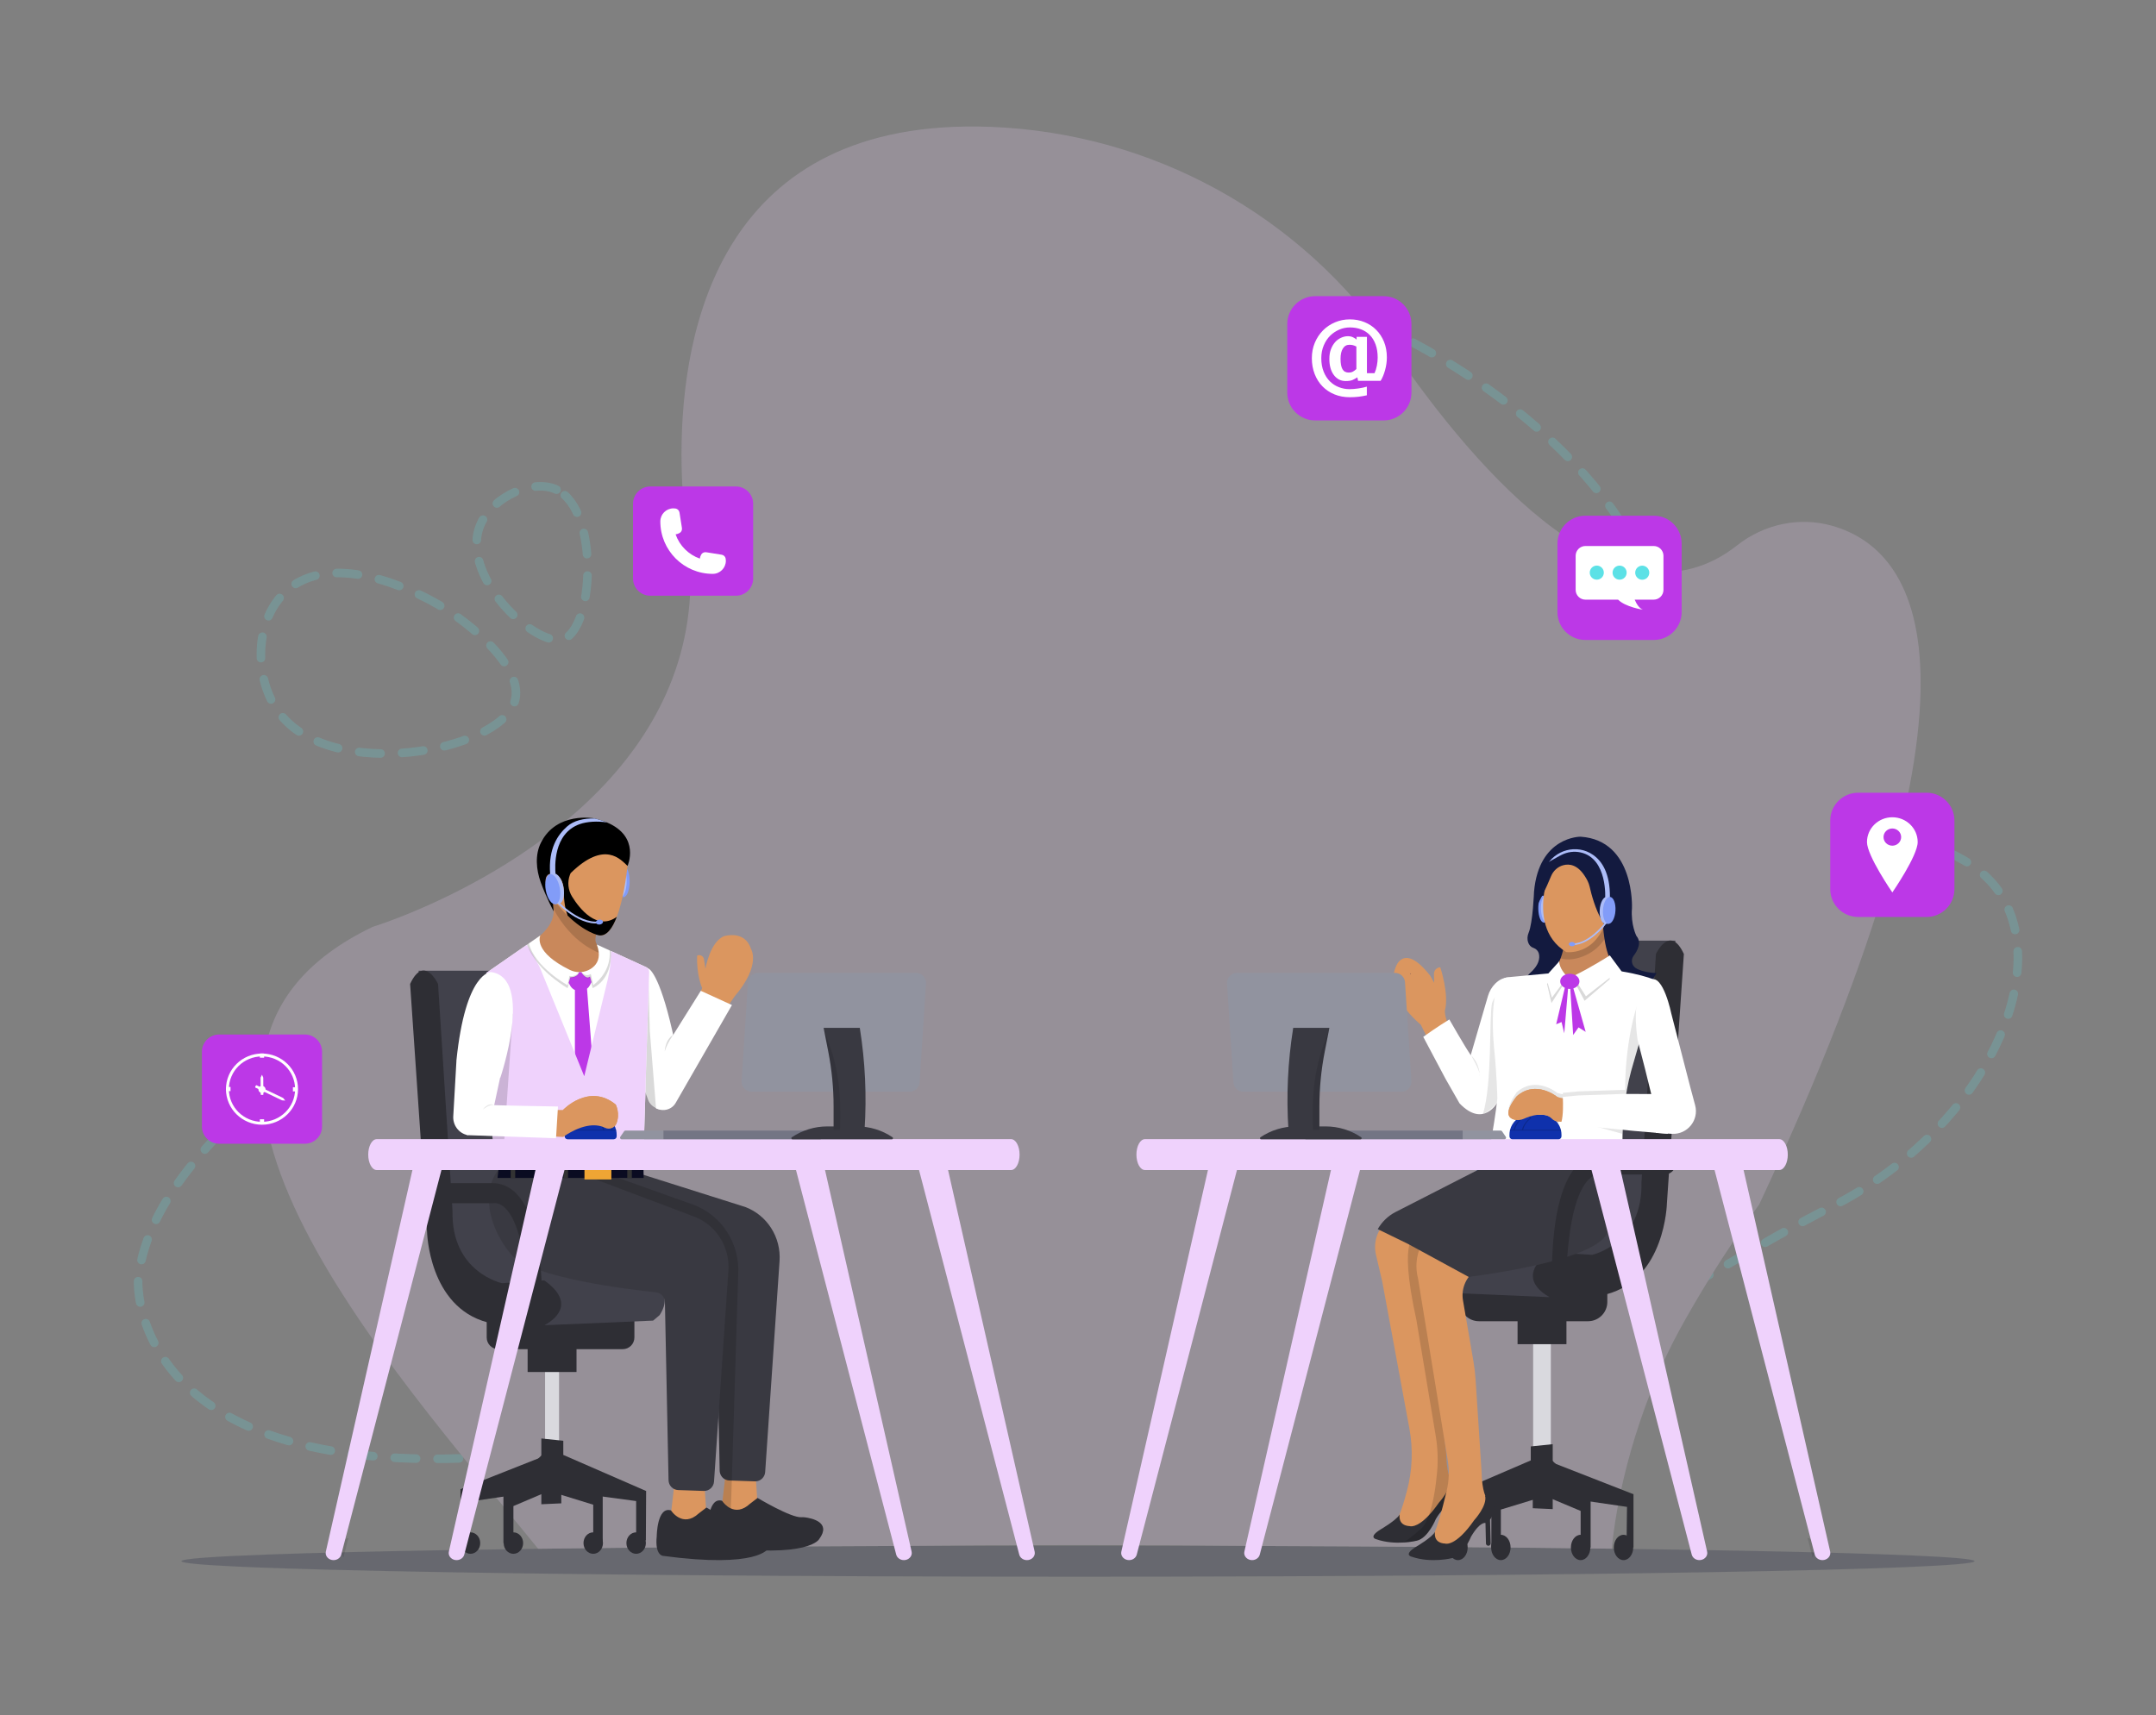 <svg width="186" height="148" viewBox="0 0 186 148" fill="none" xmlns="http://www.w3.org/2000/svg">
<rect x="0" y="0" width="186" height="148" fill="#808080" stroke="none"/>
<g opacity="0.2">
<path d="M48.014 42.252C45.968 41.289 42.584 42.854 41.505 45.143C39.445 49.514 46.107 55.843 48.529 55.164C51.237 54.405 51.771 44.018 48.014 42.252Z" stroke="#5CE1E6" stroke-width="0.74" stroke-miterlimit="10" stroke-linecap="round" stroke-dasharray="1.85 1.85 1.85 1.85 1.85 1.85"/>
<path d="M37.78 52.151C37.049 51.728 29.314 47.254 24.936 50.795C21.862 53.282 21.833 58.597 24.143 61.584C28.718 67.501 42.904 64.848 44.376 60.614C45.368 57.764 40.714 53.848 37.78 52.151Z" stroke="#5CE1E6" stroke-width="0.74" stroke-miterlimit="10" stroke-linecap="round" stroke-dasharray="1.85 1.85 1.85 1.85 1.85 1.85"/>
<path d="M47.733 125.208C66.562 120.534 87.956 115.777 121.178 116.587C139.757 117.04 143.968 111.274 158.049 104.106C170.6 97.716 176.764 85.011 172.978 77.811C169.156 70.541 157.514 73.436 147.98 62.615C143.638 57.686 144.402 54.232 141.895 48.767C133.957 31.461 104.204 17.935 89.533 25.094C70.149 34.55 86.72 75.412 65.053 86.574C51.348 93.635 40.989 80.081 27.457 90.428C20.752 95.555 12.551 102.747 11.917 110.556C11.917 110.556 11.029 129.648 47.733 125.208Z" stroke="#5CE1E6" stroke-width="0.74" stroke-miterlimit="10" stroke-linecap="round" stroke-dasharray="1.85 1.85 1.85 1.85 1.85 1.85"/>
<path d="M170.347 134.708C170.347 135.448 135.717 136.048 92.999 136.048C68.896 136.048 47.368 135.858 33.183 135.558C29.915 135.489 27.038 135.414 24.608 135.335C23.008 135.283 21.602 135.228 20.407 135.172C17.331 135.028 15.651 134.871 15.651 134.708C15.651 134.501 18.378 134.304 23.244 134.129C25.236 134.057 27.588 133.988 30.258 133.925C34.794 133.816 40.25 133.719 46.428 133.639C55.136 133.524 65.28 133.441 76.305 133.399C76.311 133.4 76.316 133.4 76.322 133.399C81.693 133.379 87.273 133.368 92.999 133.368C98.736 133.368 104.327 133.379 109.708 133.4C120.508 133.441 130.462 133.521 139.049 133.631C143.124 133.684 146.891 133.743 150.294 133.808C162.754 134.046 170.347 134.362 170.347 134.708Z" fill="#040C2B"/>
<path d="M151.761 103.944C151.761 103.944 148.35 108.466 144.939 114.671C141.939 120.128 139.64 127.434 139.05 133.631C130.462 133.521 120.509 133.441 109.708 133.4C104.434 133.347 98.821 133.318 92.999 133.318C87.19 133.318 81.588 133.346 76.322 133.399C76.317 133.4 76.311 133.4 76.306 133.399C65.28 133.442 55.137 133.525 46.428 133.639C33.681 117.918 8.987 91.08 32.154 79.974C32.154 79.974 33.868 79.452 36.438 78.331C44.572 74.781 61.287 65.228 59.428 47.216C59.428 47.216 58.794 43.855 58.794 39.178C58.794 28.242 62.257 10.115 85.37 10.942C99.366 11.444 112.257 18.567 120.05 29.967C127.694 41.149 139.917 54.907 149.871 47.052C152.168 45.238 155.206 44.566 158.043 45.364C165.208 47.376 173.347 57.794 151.761 103.944Z" fill="#EFD2FC"/>
</g>
<path d="M166.205 79.122H160.301C158.973 79.122 157.896 78.045 157.896 76.717V70.807C157.896 69.479 158.973 68.402 160.301 68.402H166.205C167.534 68.402 168.61 69.479 168.61 70.807V76.717C168.61 78.045 167.534 79.122 166.205 79.122Z" fill="#BC38E7"/>
<path d="M163.253 70.519C162.045 70.519 161.066 71.477 161.066 72.659C161.066 73.84 163.253 77.005 163.253 77.005C163.253 77.005 165.44 73.84 165.44 72.659C165.44 71.477 164.461 70.519 163.253 70.519ZM163.253 72.972C162.833 72.972 162.493 72.639 162.493 72.229C162.493 71.819 162.833 71.487 163.253 71.487C163.673 71.487 164.014 71.819 164.014 72.229C164.014 72.639 163.673 72.972 163.253 72.972Z" fill="white"/>
<path d="M26.298 98.688H18.906C18.085 98.688 17.42 98.022 17.42 97.201V90.751C17.42 89.93 18.085 89.264 18.906 89.264H26.298C27.119 89.264 27.784 89.93 27.784 90.751V97.201C27.784 98.022 27.119 98.688 26.298 98.688Z" fill="#BC38E7"/>
<path d="M25.466 92.781C25.31 92.415 25.086 92.087 24.8 91.805C24.515 91.523 24.182 91.302 23.812 91.147C23.429 90.987 23.022 90.905 22.602 90.905C22.182 90.905 21.775 90.987 21.392 91.147C21.022 91.301 20.689 91.523 20.404 91.805C20.118 92.087 19.894 92.415 19.738 92.781C19.575 93.16 19.493 93.562 19.493 93.977C19.493 94.391 19.575 94.793 19.738 95.172C19.894 95.538 20.118 95.866 20.404 96.148C20.689 96.43 21.022 96.652 21.392 96.806C21.775 96.967 22.182 97.048 22.602 97.048C23.022 97.048 23.429 96.967 23.812 96.806C24.182 96.652 24.515 96.43 24.8 96.148C25.086 95.866 25.31 95.538 25.466 95.172C25.628 94.793 25.711 94.391 25.711 93.977C25.711 93.562 25.628 93.16 25.466 92.781ZM22.602 96.798C21.025 96.798 19.746 95.535 19.746 93.977C19.746 92.418 21.025 91.155 22.602 91.155C24.179 91.155 25.458 92.418 25.458 93.977C25.458 95.535 24.179 96.798 22.602 96.798Z" fill="white"/>
<path d="M22.786 90.904H22.419V91.266H22.786V90.904Z" fill="white"/>
<path d="M22.786 96.578H22.419V96.94H22.786V96.578Z" fill="white"/>
<path d="M25.637 94.178L25.638 93.816L25.271 93.815L25.27 94.177L25.637 94.178Z" fill="white"/>
<path d="M19.888 94.152L19.889 93.79L19.522 93.789L19.521 94.151L19.888 94.152Z" fill="white"/>
<path d="M22.037 93.722C22.064 93.665 22.11 93.631 22.138 93.645L24.427 94.74L24.611 94.967L24.328 94.943L22.039 93.848C22.01 93.835 22.009 93.778 22.037 93.722Z" fill="white"/>
<path d="M22.607 94.479C22.543 94.48 22.491 94.465 22.491 94.447L22.48 92.987L22.602 92.735L22.711 92.986L22.722 94.445C22.722 94.464 22.67 94.479 22.607 94.479Z" fill="white"/>
<path d="M22.602 94.306C22.771 94.306 22.909 94.171 22.909 94.003C22.909 93.836 22.771 93.7 22.602 93.7C22.432 93.7 22.295 93.836 22.295 94.003C22.295 94.171 22.432 94.306 22.602 94.306Z" fill="white"/>
<path d="M63.489 51.402H56.098C55.277 51.402 54.611 50.736 54.611 49.916V43.465C54.611 42.644 55.277 41.978 56.098 41.978H63.489C64.31 41.978 64.976 42.644 64.976 43.465V49.916C64.976 50.736 64.31 51.402 63.489 51.402Z" fill="#BC38E7"/>
<path d="M58.097 43.864C58.161 43.864 58.224 43.869 58.285 43.88C58.286 43.88 58.287 43.88 58.288 43.88C58.462 43.91 58.593 44.053 58.621 44.227L58.832 45.562C58.86 45.737 58.776 45.915 58.619 45.997C58.516 46.051 58.403 46.09 58.285 46.109C58.625 47.085 59.399 47.859 60.375 48.199C60.394 48.08 60.432 47.968 60.486 47.865C60.569 47.707 60.746 47.624 60.922 47.651L62.256 47.863C62.43 47.89 62.574 48.022 62.603 48.196C62.603 48.197 62.604 48.198 62.604 48.199C62.615 48.26 62.62 48.322 62.62 48.386C62.62 49.01 62.114 49.516 61.489 49.517C58.992 49.516 56.967 47.492 56.967 44.994C56.967 44.37 57.473 43.864 58.097 43.864Z" fill="white"/>
<path d="M142.672 55.22H136.768C135.44 55.22 134.363 54.143 134.363 52.815V46.905C134.363 45.577 135.44 44.5 136.768 44.5H142.672C144.001 44.5 145.077 45.577 145.077 46.905V52.815C145.077 54.143 144.001 55.22 142.672 55.22Z" fill="#BC38E7"/>
<path d="M142.664 47.113H136.777C136.311 47.113 135.933 47.491 135.933 47.957V50.898C135.933 51.364 136.311 51.742 136.777 51.742H139.593C140.241 52.389 141.731 52.607 141.731 52.607C141.424 52.492 141.192 52.13 141.025 51.742H142.663C143.13 51.742 143.508 51.364 143.508 50.898V47.957C143.508 47.491 143.13 47.113 142.664 47.113Z" fill="white"/>
<path d="M137.987 49.973C138.297 49.846 138.446 49.491 138.319 49.181C138.192 48.87 137.837 48.721 137.526 48.848C137.216 48.975 137.067 49.33 137.194 49.641C137.321 49.952 137.676 50.1 137.987 49.973Z" fill="#5CE1E6"/>
<path d="M140.316 49.553C140.394 49.226 140.192 48.899 139.866 48.821C139.539 48.743 139.211 48.945 139.134 49.272C139.056 49.598 139.258 49.926 139.584 50.003C139.911 50.081 140.239 49.879 140.316 49.553Z" fill="#5CE1E6"/>
<path d="M142.107 49.846C142.345 49.609 142.345 49.224 142.107 48.987C141.87 48.749 141.485 48.749 141.248 48.987C141.011 49.224 141.011 49.609 141.248 49.846C141.485 50.084 141.87 50.084 142.107 49.846Z" fill="#5CE1E6"/>
<path d="M119.362 36.276H113.458C112.129 36.276 111.053 35.199 111.053 33.871V27.961C111.053 26.633 112.13 25.556 113.458 25.556H119.362C120.69 25.556 121.767 26.633 121.767 27.961V33.871C121.767 35.199 120.69 36.276 119.362 36.276Z" fill="#BC38E7"/>
<path d="M118.727 28.464C119.014 28.751 119.239 29.096 119.402 29.497C119.564 29.898 119.646 30.347 119.646 30.845C119.646 31.203 119.594 31.568 119.492 31.939C119.389 32.309 119.261 32.616 119.107 32.86H117.162L117.1 32.56C116.954 32.657 116.813 32.735 116.677 32.792C116.541 32.85 116.345 32.879 116.089 32.879C115.671 32.879 115.332 32.706 115.074 32.362C114.815 32.017 114.685 31.552 114.685 30.968C114.685 30.655 114.729 30.381 114.816 30.147C114.903 29.912 115.022 29.708 115.173 29.533C115.314 29.369 115.485 29.241 115.685 29.149C115.885 29.056 116.084 29.01 116.281 29.01C116.45 29.01 116.6 29.042 116.731 29.105C116.862 29.167 116.963 29.233 117.035 29.303V29.064H117.927V32.202H118.581C118.673 32 118.741 31.78 118.786 31.543C118.831 31.305 118.854 31.078 118.854 30.86C118.854 30.427 118.793 30.047 118.673 29.72C118.553 29.393 118.386 29.122 118.173 28.907C117.956 28.686 117.701 28.522 117.409 28.414C117.117 28.306 116.8 28.253 116.46 28.253C116.134 28.253 115.825 28.317 115.532 28.445C115.238 28.573 114.98 28.746 114.758 28.964C114.53 29.187 114.344 29.467 114.202 29.802C114.06 30.138 113.989 30.506 113.989 30.906C113.989 31.342 114.056 31.728 114.191 32.064C114.325 32.4 114.504 32.679 114.727 32.902C114.949 33.122 115.208 33.29 115.503 33.406C115.797 33.521 116.108 33.579 116.436 33.579C116.654 33.579 116.902 33.559 117.18 33.519C117.457 33.479 117.704 33.427 117.919 33.363V34.109C117.681 34.163 117.444 34.204 117.208 34.233C116.972 34.261 116.714 34.275 116.435 34.275C115.966 34.275 115.532 34.194 115.133 34.032C114.734 33.871 114.389 33.642 114.097 33.344C113.807 33.049 113.581 32.693 113.418 32.275C113.255 31.857 113.174 31.401 113.174 30.906C113.174 30.429 113.258 29.988 113.428 29.581C113.597 29.175 113.83 28.821 114.127 28.518C114.417 28.221 114.764 27.986 115.168 27.814C115.571 27.643 116 27.557 116.454 27.557C116.905 27.557 117.326 27.636 117.717 27.795C118.108 27.954 118.445 28.177 118.727 28.464ZM117.016 31.841V29.902C116.91 29.849 116.813 29.809 116.723 29.785C116.634 29.761 116.532 29.749 116.419 29.749C116.173 29.749 115.984 29.856 115.85 30.072C115.717 30.287 115.65 30.582 115.65 30.956C115.65 31.361 115.705 31.661 115.816 31.856C115.926 32.051 116.108 32.148 116.362 32.148C116.495 32.148 116.612 32.122 116.712 32.069C116.812 32.017 116.913 31.941 117.016 31.841Z" fill="white"/>
<path d="M132.266 126.21H133.792V115.233H132.266V126.21Z" fill="#D9D9DE"/>
<path d="M140.063 134.618C140.526 134.618 140.901 134.128 140.901 133.525C140.901 132.922 140.526 132.433 140.063 132.433C139.599 132.433 139.224 132.922 139.224 133.525C139.224 134.128 139.599 134.618 140.063 134.618Z" fill="#2E2E34"/>
<path d="M136.363 134.618C136.827 134.618 137.202 134.128 137.202 133.525C137.202 132.922 136.827 132.433 136.363 132.433C135.9 132.433 135.524 132.922 135.524 133.525C135.524 134.128 135.9 134.618 136.363 134.618Z" fill="#2E2E34"/>
<path d="M129.481 134.618C129.944 134.618 130.319 134.128 130.319 133.525C130.319 132.922 129.944 132.433 129.481 132.433C129.017 132.433 128.642 132.922 128.642 133.525C128.642 134.128 129.017 134.618 129.481 134.618Z" fill="#2E2E34"/>
<path d="M125.78 134.618C126.244 134.618 126.619 134.128 126.619 133.525C126.619 132.922 126.244 132.433 125.78 132.433C125.317 132.433 124.941 132.922 124.941 133.525C124.941 134.128 125.317 134.618 125.78 134.618Z" fill="#2E2E34"/>
<path d="M124.941 133.288L124.92 129.089L132.061 126.014V124.808L133.954 124.613V126.209L140.923 128.933V133.525H140.321L140.364 130.023L133.954 129.089V130.217L132.233 130.139V129.089L125.78 129.945V133.525L124.941 133.288Z" fill="#2E2E34"/>
<path d="M133.309 125.431L137.224 129.283V133.525H136.364V130.373L133.309 129.089L129.48 130.256V133.525H128.663V129.478L132.922 125.431H133.309Z" fill="#2E2E34"/>
<path d="M130.922 115.985H135.138V113.369H130.922V115.985Z" fill="#2E2E34"/>
<path d="M127.594 114.004H137.001C137.92 114.004 138.665 113.259 138.665 112.34V111.071H125.931V112.34C125.931 113.259 126.676 114.004 127.594 114.004Z" fill="#2E2E34"/>
<path d="M136.234 99.597V101.341H129.781C129.781 101.341 127.114 100.627 126.812 110.298H125.608C125.608 110.298 125.135 99.636 129.867 99.597L136.234 99.597Z" fill="#6275BA"/>
<path d="M144.537 81.166H136.406C136.406 81.166 135.589 81.087 135.632 82.95L134.427 101.658C134.427 101.658 134.083 107.801 129.523 108.039H124.662C124.662 108.039 122.382 108.95 123.758 111.051L124.317 111.526L133.61 111.923L142.3 106.533L144.537 81.166Z" fill="#41414B"/>
<path d="M142.86 82.316C142.86 82.316 144.064 79.7 145.269 82.316L143.806 103.837C143.806 103.837 143.668 110.326 138.596 111.679L133.696 111.923C133.696 111.923 130.427 110.377 133.696 108.039L137.353 108.276C137.353 108.276 141.741 107.325 141.612 102.014L142.86 82.316Z" fill="#2E2E34"/>
<path d="M125.308 128.392L124.491 129.699L122.871 131.744L121.636 132.361L120.363 131.281C120.467 131.24 120.588 131.037 120.717 130.733C120.929 130.231 121.163 129.452 121.374 128.661C121.847 126.895 121.921 125.046 121.588 123.248L119.244 110.563L118.706 108.266C118.427 107.073 118.92 105.833 119.943 105.158L122.446 104.198L125.301 105.201L125.118 105.568L122.987 109.831L124.761 125.378C124.786 126.618 124.962 127.248 125.085 127.54C125.153 127.702 125.204 127.76 125.204 127.76L125.308 128.392Z" fill="#DB965F"/>
<path d="M125.498 129.633L125.556 131.815L125.147 131.952L125.144 129.988C125.144 129.988 124.653 129.743 123.864 131.081C123.864 131.081 123.212 132.719 122.23 132.939C122.23 132.939 121.769 133.057 121.097 133.098C120.429 133.14 119.553 133.106 118.71 132.808C118.71 132.808 118.001 132.646 119.118 131.962C119.118 131.962 120.394 131.218 120.716 130.732C120.731 130.711 120.744 130.689 120.754 130.669C120.747 130.702 120.556 131.633 121.627 131.685C121.627 131.685 122.195 131.897 123.272 130.747C123.53 130.471 123.818 130.117 124.134 129.662C124.134 129.662 125.299 128.407 125.069 127.533C125.069 127.533 125.074 127.535 125.085 127.539C125.24 127.604 126.469 128.172 125.498 129.633Z" fill="#2E2E34"/>
<path opacity="0.15" d="M125.498 129.633L125.556 131.815L125.147 131.953L125.144 129.989C125.144 129.989 124.652 129.744 123.863 131.082C123.863 131.082 123.211 132.72 122.229 132.94C122.229 132.94 121.769 133.057 121.097 133.099C121.823 132.602 122.414 132.068 122.414 132.068C122.503 132.009 122.587 131.934 122.668 131.846C122.907 131.582 123.106 131.199 123.271 130.747C123.671 129.658 123.876 128.172 123.98 127.018C124.075 125.975 124.033 124.924 123.86 123.89L122.195 113.901C120.536 106.339 122.195 106.686 122.195 106.686L125.117 105.568L122.986 109.831L124.761 125.379C124.786 126.618 124.962 127.248 125.084 127.54C125.239 127.604 126.468 128.172 125.498 129.633Z" fill="black"/>
<path d="M127.81 126.883C127.848 128.812 128.252 129.264 128.252 129.264L128.356 129.897L127.539 131.204L125.919 133.249L124.684 133.866L123.411 132.786C123.801 132.63 124.434 130.205 124.807 128.634C125.01 127.782 125.042 126.898 124.901 126.033L122.331 110.294C121.992 108.986 122.306 107.596 123.173 106.561L124.183 105.355L129.276 108.365L127.391 109.556C126.5 110.119 126.035 111.164 126.213 112.204L127.116 117.472C127.205 117.998 127.267 118.527 127.302 119.058L127.81 126.883Z" fill="#DB965F"/>
<path d="M128.546 131.138L128.6 133.17C128.602 133.259 128.546 133.34 128.462 133.368C128.331 133.412 128.195 133.314 128.195 133.176L128.153 131.416C128.153 131.416 127.7 131.248 126.911 132.587C126.911 132.587 126.259 134.224 125.278 134.444C125.278 134.444 123.451 134.911 121.758 134.314C121.758 134.314 121.049 134.151 122.166 133.467C122.166 133.467 123.559 132.655 123.802 132.173C123.802 132.173 123.584 133.138 124.675 133.19C124.675 133.19 125.549 133.516 127.182 131.167C127.182 131.167 128.347 129.912 128.117 129.039C128.117 129.039 129.58 129.581 128.546 131.138Z" fill="#2E2E34"/>
<path d="M138.486 106.678C137.006 108.648 129.578 109.797 127.013 110.14C126.925 110.152 126.842 110.177 126.765 110.213L124.926 109.213L121.457 107.326L118.857 106.059C119.21 105.447 119.724 104.934 120.364 104.597L129.688 99.829L131.368 99.77L132.489 99.731L136.938 99.577C137.067 99.893 137.16 100.209 137.224 100.521L139.47 100.443C140.756 103.601 138.486 106.678 138.486 106.678Z" fill="#393941"/>
<path d="M132.949 87.152C132.706 88.741 131.511 91.078 130.51 92.821C129.73 94.179 129.068 95.176 129.068 95.176L126.279 93.113L128.368 85.943C128.487 85.538 128.7 85.164 129.001 84.867C129.016 84.852 129.032 84.837 129.047 84.822C130.999 82.988 132.949 87.152 132.949 87.152Z" fill="white"/>
<path d="M125.22 93.667L122.57 88.414C122.57 88.414 119.412 85.896 120.399 83.476C120.399 83.476 121.069 81.217 123.398 84.208L123.729 84.805L123.708 84.047C123.7 83.736 123.943 83.476 124.254 83.463C124.254 83.463 125.035 85.798 124.65 87.213C124.65 87.213 124.618 88.159 125.41 89.146L127.459 92.466L125.22 93.667Z" fill="#DB965F"/>
<path d="M129.199 95.091C129.199 95.091 128.005 97.382 125.915 95.204L124.708 93.089L122.785 89.468C122.785 89.468 124.013 88.58 125.037 87.966C125.037 87.966 126.352 90.279 126.902 91.074C127.665 92.173 128.681 93.761 129.199 95.091Z" fill="white"/>
<path opacity="0.1" d="M131.759 88.308C131.516 89.897 130.223 95.165 127.938 96.121C128.756 93.391 128.449 87.83 128.722 86.534C128.995 85.783 129.58 85.334 129.985 85.544C130.914 86.027 131.759 88.308 131.759 88.308Z" fill="black"/>
<path d="M136.355 72.196C136.355 72.196 132.767 72.157 132.342 76.941C132.342 76.941 132.245 79.617 131.875 80.489C131.762 80.756 131.741 81.057 131.841 81.33C131.912 81.522 132.04 81.702 132.269 81.78C132.509 81.862 132.702 82.05 132.762 82.297C132.855 82.685 132.781 83.285 131.956 84.001C131.956 84.001 130.799 85.12 131.686 85.699L141.331 86.008L142.566 84.541L142.913 83.963C142.913 83.963 141.753 83.944 141.114 83.529C140.757 83.297 140.681 82.803 140.939 82.465C141.236 82.076 141.667 81.332 141.177 80.761C141.177 80.761 140.676 79.796 140.791 78.369C140.791 78.369 141.061 72.504 136.355 72.196Z" fill="#131A3F"/>
<path d="M139.229 83.249L137.994 86.142L132.94 85.95L133.905 83.905C133.905 83.905 134.31 83.533 134.635 82.695C134.801 82.266 134.946 81.716 135.004 81.031L138.226 77.886C138.226 77.886 138.18 79.519 138.421 81.033C138.565 81.938 138.81 82.801 139.229 83.249Z" fill="#C9885B"/>
<path opacity="0.15" d="M138.421 81.033C138.418 81.038 138.415 81.042 138.412 81.047C138.025 81.626 137.49 82.094 136.861 82.393C135.991 82.806 135.255 82.863 134.635 82.695C134.801 82.266 134.946 81.716 135.004 81.031L138.226 77.886C138.226 77.886 138.18 79.519 138.421 81.033Z" fill="black"/>
<path d="M133.144 79.598L133.354 79.606C133.378 79.606 133.398 79.588 133.4 79.564L133.414 79.389L133.124 79.436L133.144 79.598Z" fill="#829CF8"/>
<path d="M133.174 79.595C133.411 79.589 133.59 79.066 133.572 78.427C133.554 77.788 133.347 77.275 133.109 77.282C132.872 77.289 132.693 77.812 132.711 78.451C132.728 79.089 132.936 79.602 133.174 79.595Z" fill="#829CF8"/>
<path d="M133.401 79.585C133.639 79.578 133.817 79.055 133.8 78.416C133.782 77.777 133.575 77.265 133.337 77.271C133.099 77.278 132.921 77.801 132.938 78.44C132.956 79.079 133.163 79.591 133.401 79.585Z" fill="#ACBCF8"/>
<path d="M134.233 73.701C134.233 73.701 131.224 79.758 135.12 82.15C135.12 82.15 138.477 82.651 138.94 77.52C138.94 77.52 138.168 71.231 134.233 73.701Z" fill="#DB965F"/>
<path d="M133.807 75.613C133.994 75.148 134.382 74.786 134.867 74.656C135.39 74.516 136.07 74.612 136.696 75.553C136.893 75.85 137.064 76.163 137.141 76.511C137.435 77.832 138.479 81.539 140.908 81.3L138.438 73.739L135 72.647L133.124 74.523L132.708 77.347L132.305 78.652L132.782 77.799C132.782 77.799 133.361 76.721 133.807 75.613Z" fill="#131A3F"/>
<path d="M142.952 84.636L142.843 85.018L140.777 92.209L140.715 92.424C140.568 92.968 140.449 93.513 140.352 94.047C140.311 94.277 140.273 94.505 140.24 94.731C140.114 95.58 140.042 96.396 140.005 97.142C139.95 98.252 139.972 99.207 140.009 99.889C140.04 100.476 139.509 100.957 138.872 100.917L129.493 100.321C128.87 100.281 128.417 99.759 128.514 99.19C128.739 97.873 129.101 95.686 129.179 94.771C129.179 94.771 129.141 92.886 128.91 90.575C128.91 90.575 128.215 84.351 130.144 84.316L132.868 84.062L132.949 84.054L132.989 84.051L133.578 83.996L134.461 83.016L134.504 82.929C134.504 82.941 134.505 82.953 134.506 82.965L134.523 82.947C134.522 82.951 134.517 82.97 134.509 83.002C134.566 83.552 134.959 84.013 135.188 84.239C135.202 84.252 135.215 84.264 135.227 84.276L135.228 84.277C135.245 84.292 135.259 84.306 135.273 84.318C135.277 84.322 135.281 84.326 135.285 84.33C135.291 84.335 135.297 84.34 135.302 84.345C135.31 84.352 135.317 84.358 135.323 84.363C135.33 84.369 135.336 84.374 135.341 84.377C135.345 84.381 135.348 84.383 135.35 84.385C135.351 84.386 135.352 84.387 135.352 84.387C135.357 84.385 135.362 84.382 135.368 84.38C135.402 84.367 135.436 84.353 135.47 84.339C135.513 84.32 135.557 84.301 135.6 84.282C135.61 84.277 135.62 84.272 135.63 84.268C135.641 84.263 135.651 84.259 135.661 84.254C135.673 84.248 135.686 84.242 135.697 84.237C135.701 84.235 135.703 84.234 135.706 84.233C135.708 84.232 135.71 84.231 135.712 84.23C135.718 84.227 135.723 84.224 135.729 84.222C137.23 83.504 138.882 82.439 138.882 82.439L139.849 83.753L139.899 83.811L139.904 83.818C140.57 83.927 141.114 84.047 141.549 84.16C142.527 84.414 142.952 84.636 142.952 84.636Z" fill="white"/>
<path opacity="0.1" d="M142.842 85.018L140.776 92.209L140.714 92.424C140.568 92.968 140.448 93.512 140.352 94.047C140.331 94.162 140.311 94.276 140.292 94.391C140.285 94.438 140.277 94.485 140.269 94.533C140.259 94.599 140.249 94.665 140.239 94.731C140.225 94.511 140.216 94.282 140.212 94.046C140.152 90.784 140.998 86.209 142.084 85.101C142.511 85.212 142.73 85.137 142.842 85.018Z" fill="black"/>
<path opacity="0.15" d="M142.893 84.951L142.952 84.636C142.952 84.636 142.978 84.805 142.893 84.951Z" fill="black"/>
<path opacity="0.15" d="M138.87 84.37L138.867 84.499L136.702 86.355L135.778 84.617L135.765 84.593L135.642 84.362L135.6 84.282C135.61 84.277 135.619 84.273 135.629 84.268C135.64 84.264 135.651 84.259 135.661 84.254C135.673 84.249 135.685 84.243 135.697 84.237C135.7 84.235 135.703 84.234 135.706 84.233C135.708 84.232 135.709 84.231 135.711 84.23L135.834 84.423L136.818 85.969L138.87 84.37Z" fill="black"/>
<path opacity="0.15" d="M135.284 84.33L135.226 84.419L135.172 84.503L135.144 84.546L135.076 84.65L133.847 86.548L133.463 84.916L133.516 84.799L133.885 86.085L135.068 84.492L135.144 84.389L135.225 84.281L135.227 84.277C135.244 84.292 135.258 84.306 135.272 84.319C135.276 84.323 135.28 84.326 135.284 84.33Z" fill="black"/>
<path d="M132.188 95.962C132.188 95.96 132.188 95.959 132.188 95.958L132.188 95.962Z" fill="#131A3F"/>
<path d="M132.188 95.962C132.188 95.96 132.188 95.959 132.188 95.958" stroke="#131A3F" stroke-width="0.034" stroke-miterlimit="10"/>
<path d="M145.82 93.796L146.241 95.366C146.588 96.657 145.57 97.909 144.236 97.834L142.856 97.755L142.772 95.694L141.928 92.267L141.274 89.731C140.591 84.791 142.415 84.547 142.415 84.547C143.49 84.037 144.189 87.474 144.189 87.474L145.82 93.796Z" fill="white"/>
<path d="M121.704 84.011L121.704 84.009C121.704 84.009 121.705 84.009 121.704 84.011Z" fill="#9AAAF7" stroke="#131A3F" stroke-width="0.034" stroke-miterlimit="10"/>
<path opacity="0.1" d="M140.239 94.731C140.113 95.58 139.998 97.088 139.96 97.834L136.063 96.753L134.653 96.613C134.67 96.573 134.685 96.53 134.699 96.483C134.702 96.472 134.705 96.462 134.708 96.451L134.395 96.961C134.196 96.946 134.013 96.853 133.874 96.71C133.036 95.847 131.188 96.622 131.188 96.622C129.004 96.662 130.862 94.233 130.862 94.233C132.523 92.796 134.342 94.301 134.342 94.301C134.479 94.347 134.645 94.387 134.829 94.42C134.825 94.345 134.822 94.302 134.822 94.302L136.16 94.174L139.983 94.046L140.212 94.046C140.216 94.282 140.225 94.511 140.239 94.731Z" fill="black"/>
<path d="M133.874 96.523C134.014 96.667 134.196 96.76 134.396 96.775L136.77 96.95L137.164 96.979L137.425 94.873C137.425 94.873 137.216 94.888 136.9 94.9C136.194 94.926 134.963 94.859 134.343 94.648C134.343 94.648 132.524 93.144 130.863 94.581C130.863 94.581 129.016 96.703 131.201 96.663C131.201 96.663 133.037 95.661 133.874 96.523Z" fill="#DB965F"/>
<path d="M134.653 96.96C134.67 96.921 134.685 96.877 134.699 96.83C134.878 96.236 134.847 95.154 134.83 94.78C134.825 94.697 134.822 94.649 134.822 94.649L136.16 94.522L139.983 94.393L143.559 94.401L143.886 97.834L140.913 97.579L136.064 97.1L134.653 96.96Z" fill="white"/>
<path d="M135.343 84.534L134.949 89.161L134.716 88.187L134.253 88.38L135.173 84.502L135.227 84.419L135.285 84.33C135.292 84.335 135.297 84.34 135.303 84.345C135.31 84.352 135.317 84.357 135.324 84.363C135.33 84.368 135.336 84.374 135.341 84.377L135.343 84.534Z" fill="#BC38E7"/>
<path d="M136.798 89.036L136.181 88.65L135.718 89.306L135.411 84.362L135.547 84.616L136.798 89.036Z" fill="#BC38E7"/>
<path d="M135.429 85.332C135.887 85.332 136.259 85.039 136.259 84.676C136.259 84.314 135.887 84.02 135.429 84.02C134.971 84.02 134.6 84.314 134.6 84.676C134.6 85.039 134.971 85.332 135.429 85.332Z" fill="#BC38E7"/>
<path d="M138.48 77.56C138.48 77.56 138.719 74.079 136.365 73.555C135.224 73.301 134.068 73.897 133.565 74.952C133.345 75.412 133.168 76.011 133.124 76.776L132.919 76.162C132.919 76.162 132.991 75.525 133.341 74.835C134.11 73.322 136.038 72.795 137.433 73.762C138.214 74.303 138.905 75.364 138.89 77.424L138.48 77.56Z" fill="#ACBCF8"/>
<path d="M139.086 78.582C139.126 77.943 138.917 77.41 138.619 77.391C138.322 77.373 138.048 77.877 138.009 78.516C137.969 79.156 138.179 79.689 138.476 79.707C138.774 79.725 139.047 79.222 139.086 78.582Z" fill="#ACBCF8"/>
<path d="M135.648 81.552V81.416C137.265 81.416 138.756 79.24 138.771 79.218L138.884 79.295C138.822 79.387 137.337 81.552 135.648 81.552Z" fill="#ACBCF8"/>
<path d="M138.406 79.691L138.754 79.709L138.884 79.367L138.356 79.229L138.406 79.691Z" fill="#ACBCF8"/>
<path d="M139.366 78.586C139.327 79.225 139.054 79.729 138.756 79.711C138.459 79.692 138.25 79.159 138.289 78.52C138.328 77.88 138.602 77.377 138.899 77.395C139.197 77.413 139.406 77.947 139.366 78.586Z" fill="#829CF8"/>
<path d="M135.615 81.654C135.765 81.654 135.888 81.57 135.888 81.466C135.888 81.363 135.765 81.279 135.615 81.279C135.464 81.279 135.342 81.363 135.342 81.466C135.342 81.57 135.464 81.654 135.615 81.654Z" fill="#829CF8"/>
<path d="M134.692 73.773L133.396 74.49L132.918 75.24L132.509 77.151L133.123 77.082C133.123 77.082 133.259 74.66 134.692 73.773Z" fill="#131A3F"/>
<path d="M144.538 100.469C144.538 100.95 144.114 101.341 143.591 101.341H138.085C138.085 101.341 135.417 100.627 135.116 110.298H133.912C133.912 110.298 133.438 99.636 138.171 99.597H143.591C144.114 99.597 144.538 99.987 144.538 100.469Z" fill="#2E2E34"/>
<path opacity="0.1" d="M156.666 133.655C156.666 133.947 156.55 134.208 156.367 134.384L155.938 132.705C156.35 132.775 156.666 133.174 156.666 133.655Z" fill="black"/>
<path d="M153.5 100.959H98.774C98.369 100.959 98.04 100.363 98.04 99.627C98.04 98.891 98.369 98.294 98.774 98.294H153.5C153.905 98.294 154.234 98.891 154.234 99.627C154.234 100.363 153.905 100.959 153.5 100.959Z" fill="#EFD2FC"/>
<path d="M107.874 134.603C107.511 134.531 107.279 134.209 107.354 133.881L115.011 100.136C115.087 99.8 115.452 99.586 115.823 99.659L116.902 99.874C117.272 99.947 117.504 100.28 117.417 100.613L108.681 134.144C108.596 134.471 108.237 134.675 107.874 134.603Z" fill="#EFD2FC"/>
<path d="M146.755 134.603C147.118 134.531 147.35 134.209 147.275 133.881L139.618 100.136C139.542 99.8 139.177 99.586 138.806 99.659L137.727 99.874C137.357 99.947 137.125 100.28 137.212 100.613L145.948 134.144C146.033 134.471 146.392 134.675 146.755 134.603Z" fill="#EFD2FC"/>
<path d="M97.26 134.603C96.897 134.531 96.666 134.209 96.74 133.881L104.397 100.136C104.473 99.8 104.839 99.586 105.209 99.659L106.288 99.874C106.659 99.947 106.891 100.28 106.804 100.613L98.068 134.144C97.983 134.471 97.623 134.675 97.26 134.603Z" fill="#EFD2FC"/>
<path d="M157.37 134.603C157.732 134.531 157.964 134.209 157.89 133.881L150.233 100.136C150.157 99.8 149.791 99.586 149.421 99.659L148.342 99.874C147.971 99.947 147.739 100.28 147.826 100.613L156.562 134.144C156.647 134.471 157.007 134.675 157.37 134.603Z" fill="#EFD2FC"/>
<path d="M126.197 97.554H112.618V98.304H126.197V97.554Z" fill="#737584"/>
<path d="M126.197 97.554H129.469C129.514 97.554 129.556 97.576 129.581 97.613L129.908 98.093C129.97 98.183 129.905 98.304 129.796 98.304H126.197L126.197 97.554Z" fill="#91939F"/>
<path d="M107.27 94.2H120.903C121.402 94.2 121.797 93.779 121.765 93.281L121.211 84.754C121.182 84.3 120.805 83.947 120.349 83.947H106.716C106.217 83.947 105.822 84.368 105.854 84.866L106.408 93.393C106.437 93.847 106.814 94.2 107.27 94.2Z" fill="#91939F"/>
<path d="M108.797 98.305H117.376C117.47 98.305 117.507 98.183 117.429 98.13C116.527 97.521 115.463 97.195 114.374 97.195H111.798C110.709 97.195 109.646 97.521 108.743 98.13C108.665 98.183 108.703 98.305 108.797 98.305Z" fill="#393941"/>
<path d="M111.559 88.737L111.566 88.691H114.688L114.669 88.788L114.287 90.736C113.98 92.299 113.825 93.889 113.825 95.483V97.483H113.27H111.155C110.964 94.561 111.099 91.628 111.559 88.737Z" fill="#393941"/>
<path opacity="0.1" d="M113.251 96.209L113.271 97.483H113.826V95.483C113.826 93.889 113.981 92.3 114.287 90.736L114.67 88.788L114.083 90.455C113.943 90.853 113.824 91.257 113.727 91.667C113.315 93.407 113.251 94.644 113.251 96.209Z" fill="black"/>
<path d="M134.71 97.913V98.049C134.71 98.19 134.595 98.304 134.454 98.304H130.479C130.338 98.304 130.224 98.19 130.224 98.049V97.913C130.224 97.789 130.237 97.669 130.261 97.554C130.266 97.531 130.271 97.508 130.277 97.485C130.446 96.823 130.999 96.314 131.685 96.209C131.745 96.2 131.806 96.194 131.867 96.191C131.894 96.19 131.921 96.189 131.947 96.189H132.986C133.79 96.189 134.466 96.74 134.656 97.486C134.662 97.508 134.667 97.531 134.672 97.554C134.697 97.669 134.71 97.789 134.71 97.913Z" fill="#0F31AC"/>
<path opacity="0.2" d="M134.656 97.486H131.402C131.502 97.095 131.735 96.758 132.05 96.525C132.072 96.509 132.094 96.493 132.116 96.479C132.108 96.462 132.099 96.446 132.089 96.431C132.047 96.36 131.993 96.297 131.931 96.242C132.067 96.207 132.21 96.189 132.356 96.189H132.254C132.136 96.189 132.02 96.201 131.909 96.224C131.895 96.213 131.881 96.201 131.867 96.191C131.805 96.194 131.744 96.2 131.685 96.209C131.716 96.223 131.747 96.239 131.777 96.256C131.192 96.425 130.734 96.894 130.583 97.485H130.276C130.271 97.508 130.266 97.531 130.261 97.554H134.672C134.667 97.531 134.661 97.508 134.656 97.486ZM130.686 97.486C130.831 96.917 131.258 96.462 131.81 96.278C131.891 96.332 131.961 96.399 132.018 96.476C131.667 96.709 131.407 97.067 131.3 97.485L130.686 97.486Z" fill="black"/>
<path d="M133.874 96.523C134.014 96.667 134.196 96.76 134.396 96.775C134.396 96.775 134.963 94.859 134.343 94.648C134.343 94.648 132.524 93.144 130.863 94.581C130.863 94.581 129.346 96.324 130.688 96.621C130.949 96.679 131.222 96.644 131.466 96.535C132.006 96.296 133.233 95.863 133.874 96.523Z" fill="#DB965F"/>
<path opacity="0.1" d="M126.914 91.071C126.914 91.071 127.767 92.538 127.665 92.845C127.665 92.845 127.665 91.754 126.914 91.071Z" fill="black"/>
<path d="M48.23 117.637H47.024V124.929H48.23V117.637Z" fill="#D9D9DE"/>
<path opacity="0.1" d="M64.56 134.038C64.56 134.038 64.935 131.557 68.13 130.764C68.13 130.764 64.718 131.151 64.56 134.038Z" fill="black"/>
<path d="M40.589 134.073C41.053 134.073 41.429 133.659 41.429 133.147C41.429 132.635 41.053 132.221 40.589 132.221C40.126 132.221 39.75 132.635 39.75 133.147C39.75 133.659 40.126 134.073 40.589 134.073Z" fill="#2E2E34"/>
<path d="M44.292 134.073C44.755 134.073 45.131 133.659 45.131 133.147C45.131 132.635 44.755 132.221 44.292 132.221C43.828 132.221 43.452 132.635 43.452 133.147C43.452 133.659 43.828 134.073 44.292 134.073Z" fill="#2E2E34"/>
<path d="M51.178 134.073C51.642 134.073 52.018 133.659 52.018 133.147C52.018 132.635 51.642 132.221 51.178 132.221C50.715 132.221 50.339 132.635 50.339 133.147C50.339 133.659 50.715 134.073 51.178 134.073Z" fill="#2E2E34"/>
<path d="M54.88 134.073C55.344 134.073 55.72 133.659 55.72 133.147C55.72 132.635 55.344 132.221 54.88 132.221C54.417 132.221 54.041 132.635 54.041 133.147C54.041 133.659 54.417 134.073 54.88 134.073Z" fill="#2E2E34"/>
<path d="M55.72 132.907L55.742 128.654L48.596 125.54V124.318L46.702 124.121V125.737L39.728 128.496V133.147H40.331L40.288 129.6L46.702 128.654V129.797L48.424 129.718V128.654L54.881 129.521V133.147L55.72 132.907Z" fill="#2E2E34"/>
<path d="M47.348 124.949L43.431 128.851V133.147H44.292V129.954L47.348 128.654L51.179 129.836V133.147H51.997V129.048L47.735 124.949H47.348Z" fill="#2E2E34"/>
<path d="M49.737 115.785H45.519V118.386H49.737V115.785Z" fill="#2E2E34"/>
<path d="M53.722 116.415H42.996C42.44 116.415 41.988 115.964 41.988 115.407V113.499H54.73V115.407C54.73 115.964 54.279 116.415 53.722 116.415Z" fill="#2E2E34"/>
<path d="M44.421 102.088V103.823H50.878C50.878 103.823 53.547 103.113 53.848 112.73H55.053C55.053 112.73 55.527 102.128 50.792 102.088H44.421Z" fill="#333333"/>
<path d="M36.112 83.76H44.248C44.248 83.76 45.066 83.681 45.023 85.534L46.228 104.138C46.228 104.138 46.572 110.247 51.136 110.484H56C56 110.484 58.281 111.39 56.904 113.479L56.344 113.952L47.046 114.346L38.351 108.986L36.112 83.76Z" fill="#41414B"/>
<path d="M37.791 84.903C37.791 84.903 36.586 82.302 35.381 84.903L36.844 106.305C36.844 106.305 36.982 112.758 42.057 114.104L46.96 114.346C46.96 114.346 50.232 112.809 46.96 110.483L43.301 110.72C43.301 110.72 38.911 109.774 39.04 104.492L37.791 84.903Z" fill="#2E2E34"/>
<path d="M62.022 132.187L62.968 132.101L65.496 131.871L65.223 127.82L65.13 126.445L63.163 126.764L62.638 126.849L62.546 127.646L62.022 132.187Z" fill="#DB965F"/>
<path d="M61.615 133.424C69.881 134.53 70.686 132.783 70.686 132.783C71.732 131.354 70.043 131.003 69.434 130.924C69.335 130.912 69.235 130.911 69.136 130.917C68.228 130.973 65.357 129.251 65.357 129.251L64.704 129.754C64.038 130.368 63.466 130.348 63.047 130.154C62.664 129.976 62.408 129.653 62.327 129.54C62.309 129.515 62.299 129.5 62.299 129.5C61.091 129.135 61.071 131.722 61.071 131.722C60.897 133.402 61.615 133.424 61.615 133.424Z" fill="#2E2E34"/>
<path d="M48.604 107.518C48.956 107.884 49.536 108.215 50.26 108.514C53.322 109.781 58.975 110.469 61.008 110.684C61.438 110.73 61.768 111.094 61.776 111.533L62.089 126.893C62.096 127.22 62.279 127.502 62.547 127.646C62.658 127.705 62.784 127.741 62.917 127.745L63.133 127.753L65.129 127.822C65.161 127.823 65.192 127.822 65.223 127.82C65.643 127.788 65.983 127.447 66.013 127.011L67.253 108.808C67.392 106.759 66.187 104.86 64.292 104.146L53.717 100.802L51.271 100.903L47.59 101.055L47.428 101.062C47.032 101.096 46.712 101.403 46.652 101.802C46.184 104.965 48.604 107.518 48.604 107.518Z" fill="#393941"/>
<path opacity="0.15" d="M47.129 99.768L47.59 101.055L50.259 108.514C53.322 109.781 58.975 110.469 61.007 110.684C61.438 110.729 61.767 111.093 61.776 111.533L62.089 126.892C62.095 127.219 62.279 127.502 62.546 127.645L62.327 129.54C62.408 129.653 62.664 129.976 63.047 130.154L63.091 129.098L63.133 127.752L63.163 126.763L63.685 109.979C63.852 107.289 62.238 104.814 59.735 103.922L51.27 100.903L50.987 100.802L47.129 99.768Z" fill="black"/>
<path d="M58.225 127.676L57.608 133.015L61.083 132.698L60.717 127.272L58.225 127.676Z" fill="#DB965F"/>
<path d="M57.202 134.251C57.202 134.251 56.484 134.229 56.658 132.549C56.658 132.549 56.678 129.962 57.886 130.327C57.886 130.327 58.877 131.886 60.291 130.581L60.944 130.079C60.944 130.079 63.815 131.8 64.723 131.745C64.822 131.739 64.922 131.739 65.02 131.752C65.629 131.83 67.318 132.181 66.273 133.61C66.273 133.61 65.468 135.357 57.202 134.251Z" fill="#2E2E34"/>
<path d="M43.153 100.897L49.896 101.296C50.021 101.285 50.148 101.302 50.266 101.347L59.879 104.972C61.774 105.687 62.979 107.585 62.84 109.635L61.6 127.838C61.568 128.306 61.177 128.664 60.715 128.648L58.504 128.572C58.049 128.557 57.685 128.182 57.676 127.719L57.363 112.36C57.354 111.92 57.025 111.556 56.595 111.511C54.081 111.245 46.035 110.256 44.191 108.345C44.191 108.345 41.77 105.792 42.239 102.629C42.298 102.23 42.756 100.932 43.153 100.897Z" fill="#393941"/>
<path d="M42.923 101.64H55.528L55.508 100.306H43.094C43.032 100.692 42.973 101.136 42.923 101.64Z" fill="#0A0B21"/>
<path d="M54.51 100.306H54.117V101.64H54.51V100.306Z" fill="#333333"/>
<path d="M49.007 100.306H48.614V101.64H49.007V100.306Z" fill="#333333"/>
<path d="M46.767 100.306H46.374V101.64H46.767V100.306Z" fill="#333333"/>
<path d="M44.448 100.306H44.055V101.64H44.448V100.306Z" fill="#333333"/>
<path d="M50.423 101.771H52.742V100.222H50.423V101.771Z" fill="#EFA534"/>
<path d="M45.824 81.3L45.842 84.599L50.62 85.493L53.395 84.04L52.195 82.442L51.531 81.559C51.398 81.382 51.342 81.154 51.376 80.931L51.955 77.144L47.3 75.001L47.692 78.01L47.757 78.504C47.897 80.107 45.824 81.3 45.824 81.3Z" fill="#C9885B"/>
<path opacity="0.15" d="M47.3 75.001L47.739 78.411C49.371 81.421 51.436 82.126 52.195 82.442L51.531 81.559C51.398 81.382 51.342 81.154 51.376 80.931L51.955 77.144L47.3 75.001Z" fill="black"/>
<path d="M53.847 77.393L53.609 77.404C53.582 77.406 53.558 77.385 53.556 77.358L53.537 77.159L53.867 77.209L53.847 77.393Z" fill="#829CF8"/>
<path d="M54.319 76.089C54.329 75.364 54.117 74.773 53.847 74.769C53.577 74.766 53.35 75.351 53.341 76.077C53.332 76.802 53.543 77.393 53.813 77.396C54.083 77.4 54.31 76.815 54.319 76.089Z" fill="#829CF8"/>
<path d="M54.061 76.081C54.07 75.356 53.858 74.765 53.588 74.761C53.318 74.758 53.092 75.343 53.082 76.068C53.073 76.794 53.284 77.385 53.554 77.388C53.825 77.392 54.051 76.806 54.061 76.081Z" fill="#ACBCF8"/>
<path d="M46.632 75.336L47.177 76.771C47.312 76.981 47.447 77.179 47.581 77.367C47.942 77.873 48.297 78.303 48.638 78.669C48.749 78.787 48.858 78.899 48.965 79.004C50.486 80.495 51.656 80.704 51.656 80.704C52.328 80.818 52.837 80.102 53.214 79.108C53.766 77.659 54.039 75.62 54.139 74.716C54.172 74.427 54.186 74.255 54.186 74.255L50.934 71.988L46.632 75.336Z" fill="#DB965F"/>
<path d="M49.169 75.481C48.932 76.104 49.008 76.812 49.358 77.373C49.99 78.388 51.511 80.353 53.214 79.109C52.837 80.102 52.328 80.819 51.656 80.704C51.656 80.704 50.486 80.495 48.966 79.004C48.772 78.495 48.645 77.802 48.635 76.827C48.635 76.827 48.665 75.791 47.93 75.439C47.876 75.413 47.818 75.391 47.756 75.374C47.756 75.374 47.613 75.35 47.458 75.394C47.178 75.473 46.857 75.772 47.264 76.827L47.581 77.367L47.668 77.517L47.763 78.637C47.763 78.637 47.097 77.376 46.649 76.128C46.252 75.024 46.146 73.749 46.67 72.706C48.027 70.005 51.248 70.612 51.248 70.612C51.27 70.617 51.291 70.622 51.313 70.627C51.711 70.723 52.059 70.838 52.363 70.967C55.27 72.198 54.139 74.717 54.139 74.717C53.567 74.198 52.192 72.447 49.232 75.336C49.232 75.336 49.205 75.388 49.169 75.481Z" fill="black"/>
<path d="M55.012 92.52L55.911 94.879C56.163 95.54 56.854 95.884 57.495 95.668L58.599 91.923C57.488 85.728 56.423 83.799 55.93 83.566C55.752 83.482 55.65 83.531 55.65 83.531L53.253 88.545L55.012 92.52Z" fill="white"/>
<path d="M59.769 87.455L60.573 85.25C60.573 85.25 60.07 84.13 60.145 82.456C60.385 82.33 60.691 82.495 60.733 82.773L60.859 83.592C60.859 83.592 61.248 81.25 62.476 80.776C62.476 80.776 64.263 80.218 64.784 81.875C64.784 81.875 65.705 83.237 63.389 85.958L61.713 88.376C61.473 88.791 59.769 87.455 59.769 87.455Z" fill="#DB965F"/>
<path d="M56.59 95.628C57.22 95.952 57.963 95.747 58.296 95.157L63.146 86.722L60.458 85.494L56.615 91.633C56.152 92.675 56.59 95.628 56.59 95.628Z" fill="white"/>
<path opacity="0.15" d="M55.402 92.812C55.709 95.473 56.596 95.644 56.596 95.644L56.061 88.962L55.93 83.864C55.752 83.782 55.651 83.83 55.651 83.83L55.365 89.067C55.365 89.067 55.315 92.062 55.402 92.812Z" fill="black"/>
<path d="M41.644 90.357L42.758 100.347H55.493L55.702 93.554C55.699 93.511 55.697 93.467 55.699 93.424L56.003 83.879C56.009 83.695 55.908 83.526 55.749 83.453L52.721 82.066L52.714 82.063L52.592 82.007L51.488 81.501C51.824 82.407 51.63 82.985 51.271 83.352C51.176 83.449 51.07 83.531 50.96 83.601C50.713 83.757 50.44 83.847 50.162 83.874C50.096 83.88 50.03 83.883 49.964 83.882C49.684 83.879 49.403 83.812 49.144 83.684C48.947 83.587 48.764 83.491 48.596 83.395C45.997 81.93 46.616 80.715 46.616 80.715L45.63 81.4L45.465 81.514L45.45 81.524L41.959 83.947L41.693 89.315L41.645 90.284C41.644 90.309 41.643 90.333 41.644 90.357Z" fill="white"/>
<path d="M49.205 84.325C49.205 84.325 49.827 84.362 49.95 83.881C49.954 83.882 49.959 83.882 49.964 83.882C50.026 83.883 50.087 83.88 50.149 83.876C50.171 83.915 50.56 84.585 50.901 84.259L51.028 84.75L50.889 85.016C50.825 85.137 50.741 85.236 50.644 85.313L51.665 98.702C51.675 98.838 51.633 98.974 51.545 99.082L50.795 100.011C50.699 100.129 50.511 100.125 50.421 100.002L49.798 99.407C49.67 99.284 49.598 99.117 49.598 98.943V85.427C49.423 85.343 49.271 85.207 49.172 85.016L49.063 84.809L49.205 84.325Z" fill="#BC38E7"/>
<path d="M41.644 90.357L42.758 100.347H55.493L55.702 93.554C55.699 93.511 55.697 93.467 55.699 93.425L56.003 83.879C56.009 83.695 55.908 83.526 55.749 83.453L52.721 82.066C52.72 82.487 52.695 82.908 52.645 83.325C52.595 83.742 52.52 84.156 52.421 84.563L50.403 92.861L46.615 83.579C46.559 83.442 46.495 83.31 46.42 83.183L45.451 81.524L41.959 83.947L41.782 87.53L41.693 89.315L41.645 90.285C41.644 90.309 41.643 90.333 41.644 90.357Z" fill="#EFD2FC"/>
<path opacity="0.15" d="M41.644 90.357L42.758 100.347H43.352L43.371 100.317L44.24 87.469L41.782 87.53L41.693 89.316L41.645 90.285C41.644 90.309 41.643 90.333 41.644 90.357Z" fill="black"/>
<path opacity="0.15" d="M50.148 83.874C50.148 83.874 50.148 83.874 50.148 83.875C50.171 83.919 50.56 84.662 50.901 84.301L51.027 84.846L51.123 85.258C51.123 85.258 52.82 84.654 52.714 82.063L52.592 82.007C52.66 82.772 52.492 83.96 51.182 85.009L51.109 84.673L50.971 84.04C50.971 84.04 50.57 84.357 50.149 83.875C50.149 83.875 50.148 83.874 50.148 83.874Z" fill="black"/>
<path opacity="0.15" d="M45.465 81.514C45.859 82.549 46.795 83.928 48.968 85.27L49.063 84.911L49.204 84.374C49.204 84.374 49.826 84.416 49.949 83.882C49.95 83.879 49.95 83.876 49.951 83.874C49.95 83.876 49.948 83.879 49.947 83.882C49.824 84.127 49.398 84.29 49.125 84.207L49.009 84.798L48.968 85.009C48.968 85.009 46.135 83.455 45.629 81.4L45.465 81.514Z" fill="black"/>
<path d="M47.481 98.048L48.571 98.103C50.438 96.835 51.608 97.022 52.203 97.314C52.571 97.494 53.017 97.333 53.173 96.955C53.528 96.095 53.122 95.309 53.122 95.309C50.805 93.412 48.567 95.78 48.567 95.78L47.298 95.769L47.481 98.048Z" fill="#DB965F"/>
<path d="M40.345 97.947C40.345 97.947 42.563 95.704 42.571 95.66L43.143 92.995L43.166 92.987C43.166 92.987 46.084 84.374 42.352 83.874C42.352 83.874 40.159 83.816 39.371 91.551L39.376 91.552L39.106 96.28C39.042 97.076 39.575 97.793 40.345 97.947Z" fill="white"/>
<path d="M40.375 97.952L47.969 98.216L48.137 95.477C48.137 95.477 42.197 95.378 42.199 95.334C42.199 95.334 39.59 97.925 40.375 97.952Z" fill="white"/>
<path d="M52.363 70.967C51.53 70.832 50.632 70.891 50.011 71.112C47.714 71.928 47.869 74.817 47.93 75.439C47.938 75.516 47.944 75.558 47.944 75.558L47.464 75.461C47.462 75.439 47.46 75.416 47.459 75.394C47.298 73.203 48.122 72.028 48.919 71.317C49.495 70.802 50.385 70.592 51.313 70.627C51.712 70.723 52.059 70.838 52.363 70.967Z" fill="#ACBCF8"/>
<path d="M48.25 77.97C48.583 77.908 48.745 77.278 48.611 76.563C48.478 75.848 48.101 75.319 47.768 75.381C47.436 75.442 47.274 76.072 47.407 76.787C47.54 77.502 47.917 78.032 48.25 77.97Z" fill="#ACBCF8"/>
<path d="M51.688 79.664L51.669 79.511C49.847 79.735 47.866 77.49 47.846 77.467L47.73 77.569C47.812 77.664 49.785 79.898 51.688 79.664Z" fill="#ACBCF8"/>
<path d="M48.324 77.949L47.934 78.018L47.739 77.65L48.315 77.422L48.324 77.949Z" fill="#ACBCF8"/>
<path d="M47.93 78.017C48.262 77.956 48.424 77.326 48.291 76.611C48.158 75.896 47.781 75.366 47.448 75.428C47.115 75.49 46.953 76.12 47.087 76.835C47.22 77.55 47.597 78.079 47.93 78.017Z" fill="#829CF8"/>
<path d="M51.406 79.601C51.421 79.718 51.57 79.796 51.74 79.775C51.91 79.754 52.036 79.642 52.022 79.526C52.007 79.409 51.858 79.331 51.688 79.352C51.518 79.373 51.392 79.484 51.406 79.601Z" fill="#829CF8"/>
<path opacity="0.15" d="M58.078 89.296C58.078 89.296 57.55 90.014 57.346 90.73C57.346 90.73 57.377 89.704 58.078 89.296Z" fill="black"/>
<path opacity="0.1" d="M42.641 95.334C42.641 95.334 42.231 95.268 41.651 95.746C41.651 95.746 42.028 95.126 42.641 95.334Z" fill="black"/>
<path d="M36.112 102.955C36.112 103.434 36.536 103.822 37.059 103.822H42.569C42.569 103.822 45.238 103.113 45.539 112.73H46.745C46.745 112.73 47.218 102.127 42.483 102.088H37.059C36.536 102.088 36.112 102.476 36.112 102.955Z" fill="#2E2E34"/>
<path opacity="0.1" d="M29.334 133.656C29.334 133.948 29.45 134.209 29.633 134.385L30.061 132.706C29.649 132.776 29.334 133.175 29.334 133.656Z" fill="black"/>
<path d="M32.5 100.96H87.227C87.632 100.96 87.96 100.363 87.96 99.627C87.96 98.891 87.632 98.294 87.227 98.294H32.5C32.095 98.294 31.767 98.891 31.767 99.627C31.767 100.363 32.095 100.96 32.5 100.96Z" fill="#EFD2FC"/>
<path d="M78.125 134.604C78.488 134.532 78.72 134.21 78.645 133.881L70.989 100.136C70.912 99.801 70.547 99.587 70.177 99.66L69.097 99.874C68.727 99.948 68.495 100.281 68.582 100.614L77.318 134.145C77.403 134.471 77.763 134.676 78.125 134.604Z" fill="#EFD2FC"/>
<path d="M39.244 134.604C38.881 134.532 38.649 134.21 38.724 133.881L46.381 100.136C46.457 99.801 46.822 99.587 47.193 99.66L48.272 99.874C48.642 99.948 48.874 100.281 48.788 100.614L40.052 134.145C39.967 134.471 39.607 134.676 39.244 134.604Z" fill="#EFD2FC"/>
<path d="M88.74 134.604C89.103 134.532 89.334 134.21 89.26 133.881L81.603 100.136C81.527 99.801 81.161 99.587 80.791 99.66L79.712 99.874C79.341 99.948 79.109 100.281 79.196 100.614L87.932 134.145C88.017 134.471 88.377 134.676 88.74 134.604Z" fill="#EFD2FC"/>
<path d="M28.631 134.604C28.268 134.532 28.036 134.21 28.111 133.881L35.767 100.136C35.844 99.801 36.209 99.587 36.58 99.66L37.659 99.874C38.029 99.948 38.261 100.281 38.174 100.614L29.438 134.145C29.353 134.471 28.994 134.676 28.631 134.604Z" fill="#EFD2FC"/>
<path d="M57.226 98.305H70.806V97.554H57.226V98.305Z" fill="#737584"/>
<path d="M57.226 97.554H53.954C53.909 97.554 53.867 97.576 53.842 97.613L53.515 98.093C53.454 98.183 53.518 98.305 53.627 98.305H57.226V97.554Z" fill="#91939F"/>
<path d="M48.714 97.913V98.05C48.714 98.191 48.828 98.305 48.969 98.305H52.945C53.086 98.305 53.2 98.191 53.2 98.05V97.913C53.2 97.79 53.187 97.67 53.162 97.554C53.157 97.531 53.152 97.508 53.147 97.486C52.977 96.823 52.425 96.314 51.739 96.209C51.679 96.2 51.618 96.194 51.556 96.192C51.53 96.19 51.503 96.189 51.476 96.189H50.438C49.633 96.189 48.957 96.741 48.767 97.486C48.762 97.508 48.756 97.531 48.751 97.554C48.727 97.67 48.714 97.79 48.714 97.913Z" fill="#0F31AC"/>
<path opacity="0.2" d="M48.767 97.486H52.02C51.921 97.095 51.688 96.758 51.372 96.525C51.351 96.51 51.329 96.494 51.306 96.479C51.314 96.463 51.324 96.447 51.333 96.431C51.376 96.361 51.429 96.297 51.491 96.243C51.355 96.208 51.213 96.189 51.066 96.189H51.169C51.287 96.189 51.402 96.202 51.514 96.224C51.528 96.213 51.541 96.202 51.556 96.192C51.617 96.194 51.678 96.2 51.738 96.209C51.706 96.223 51.675 96.239 51.646 96.257C52.231 96.425 52.688 96.894 52.839 97.486H53.146C53.152 97.508 53.157 97.531 53.162 97.554H48.751C48.756 97.531 48.761 97.508 48.767 97.486ZM52.737 97.486C52.592 96.918 52.164 96.463 51.613 96.278C51.532 96.332 51.462 96.399 51.405 96.477C51.755 96.709 52.016 97.067 52.123 97.486L52.737 97.486Z" fill="black"/>
<path d="M78.472 94.2H64.839C64.34 94.2 63.945 93.779 63.977 93.281L64.531 84.754C64.56 84.3 64.937 83.947 65.393 83.947H79.026C79.525 83.947 79.92 84.368 79.888 84.866L79.334 93.393C79.305 93.847 78.928 94.2 78.472 94.2Z" fill="#91939F"/>
<path d="M76.945 98.305H68.366C68.272 98.305 68.235 98.183 68.313 98.13C69.215 97.521 70.279 97.195 71.367 97.195H73.944C75.032 97.195 76.096 97.521 76.998 98.13C77.076 98.183 77.039 98.305 76.945 98.305Z" fill="#393941"/>
<path d="M74.183 88.737L74.176 88.691H71.054L71.073 88.788L71.455 90.736C71.762 92.299 71.916 93.889 71.916 95.483V97.483H72.471H74.587C74.778 94.561 74.642 91.628 74.183 88.737Z" fill="#393941"/>
<path opacity="0.1" d="M72.491 96.209L72.471 97.483H71.916V95.483C71.916 93.889 71.762 92.3 71.455 90.736L71.072 88.788L71.659 90.455C71.799 90.853 71.918 91.257 72.016 91.667C72.427 93.407 72.491 94.644 72.491 96.209Z" fill="black"/>
<path d="M48.571 98.103C50.437 96.835 51.608 97.022 52.203 97.314C52.57 97.494 53.017 97.333 53.173 96.955C53.528 96.095 53.121 95.309 53.121 95.309C50.805 93.412 48.566 95.78 48.566 95.78L48.571 98.103Z" fill="#DB965F"/>
</svg>
